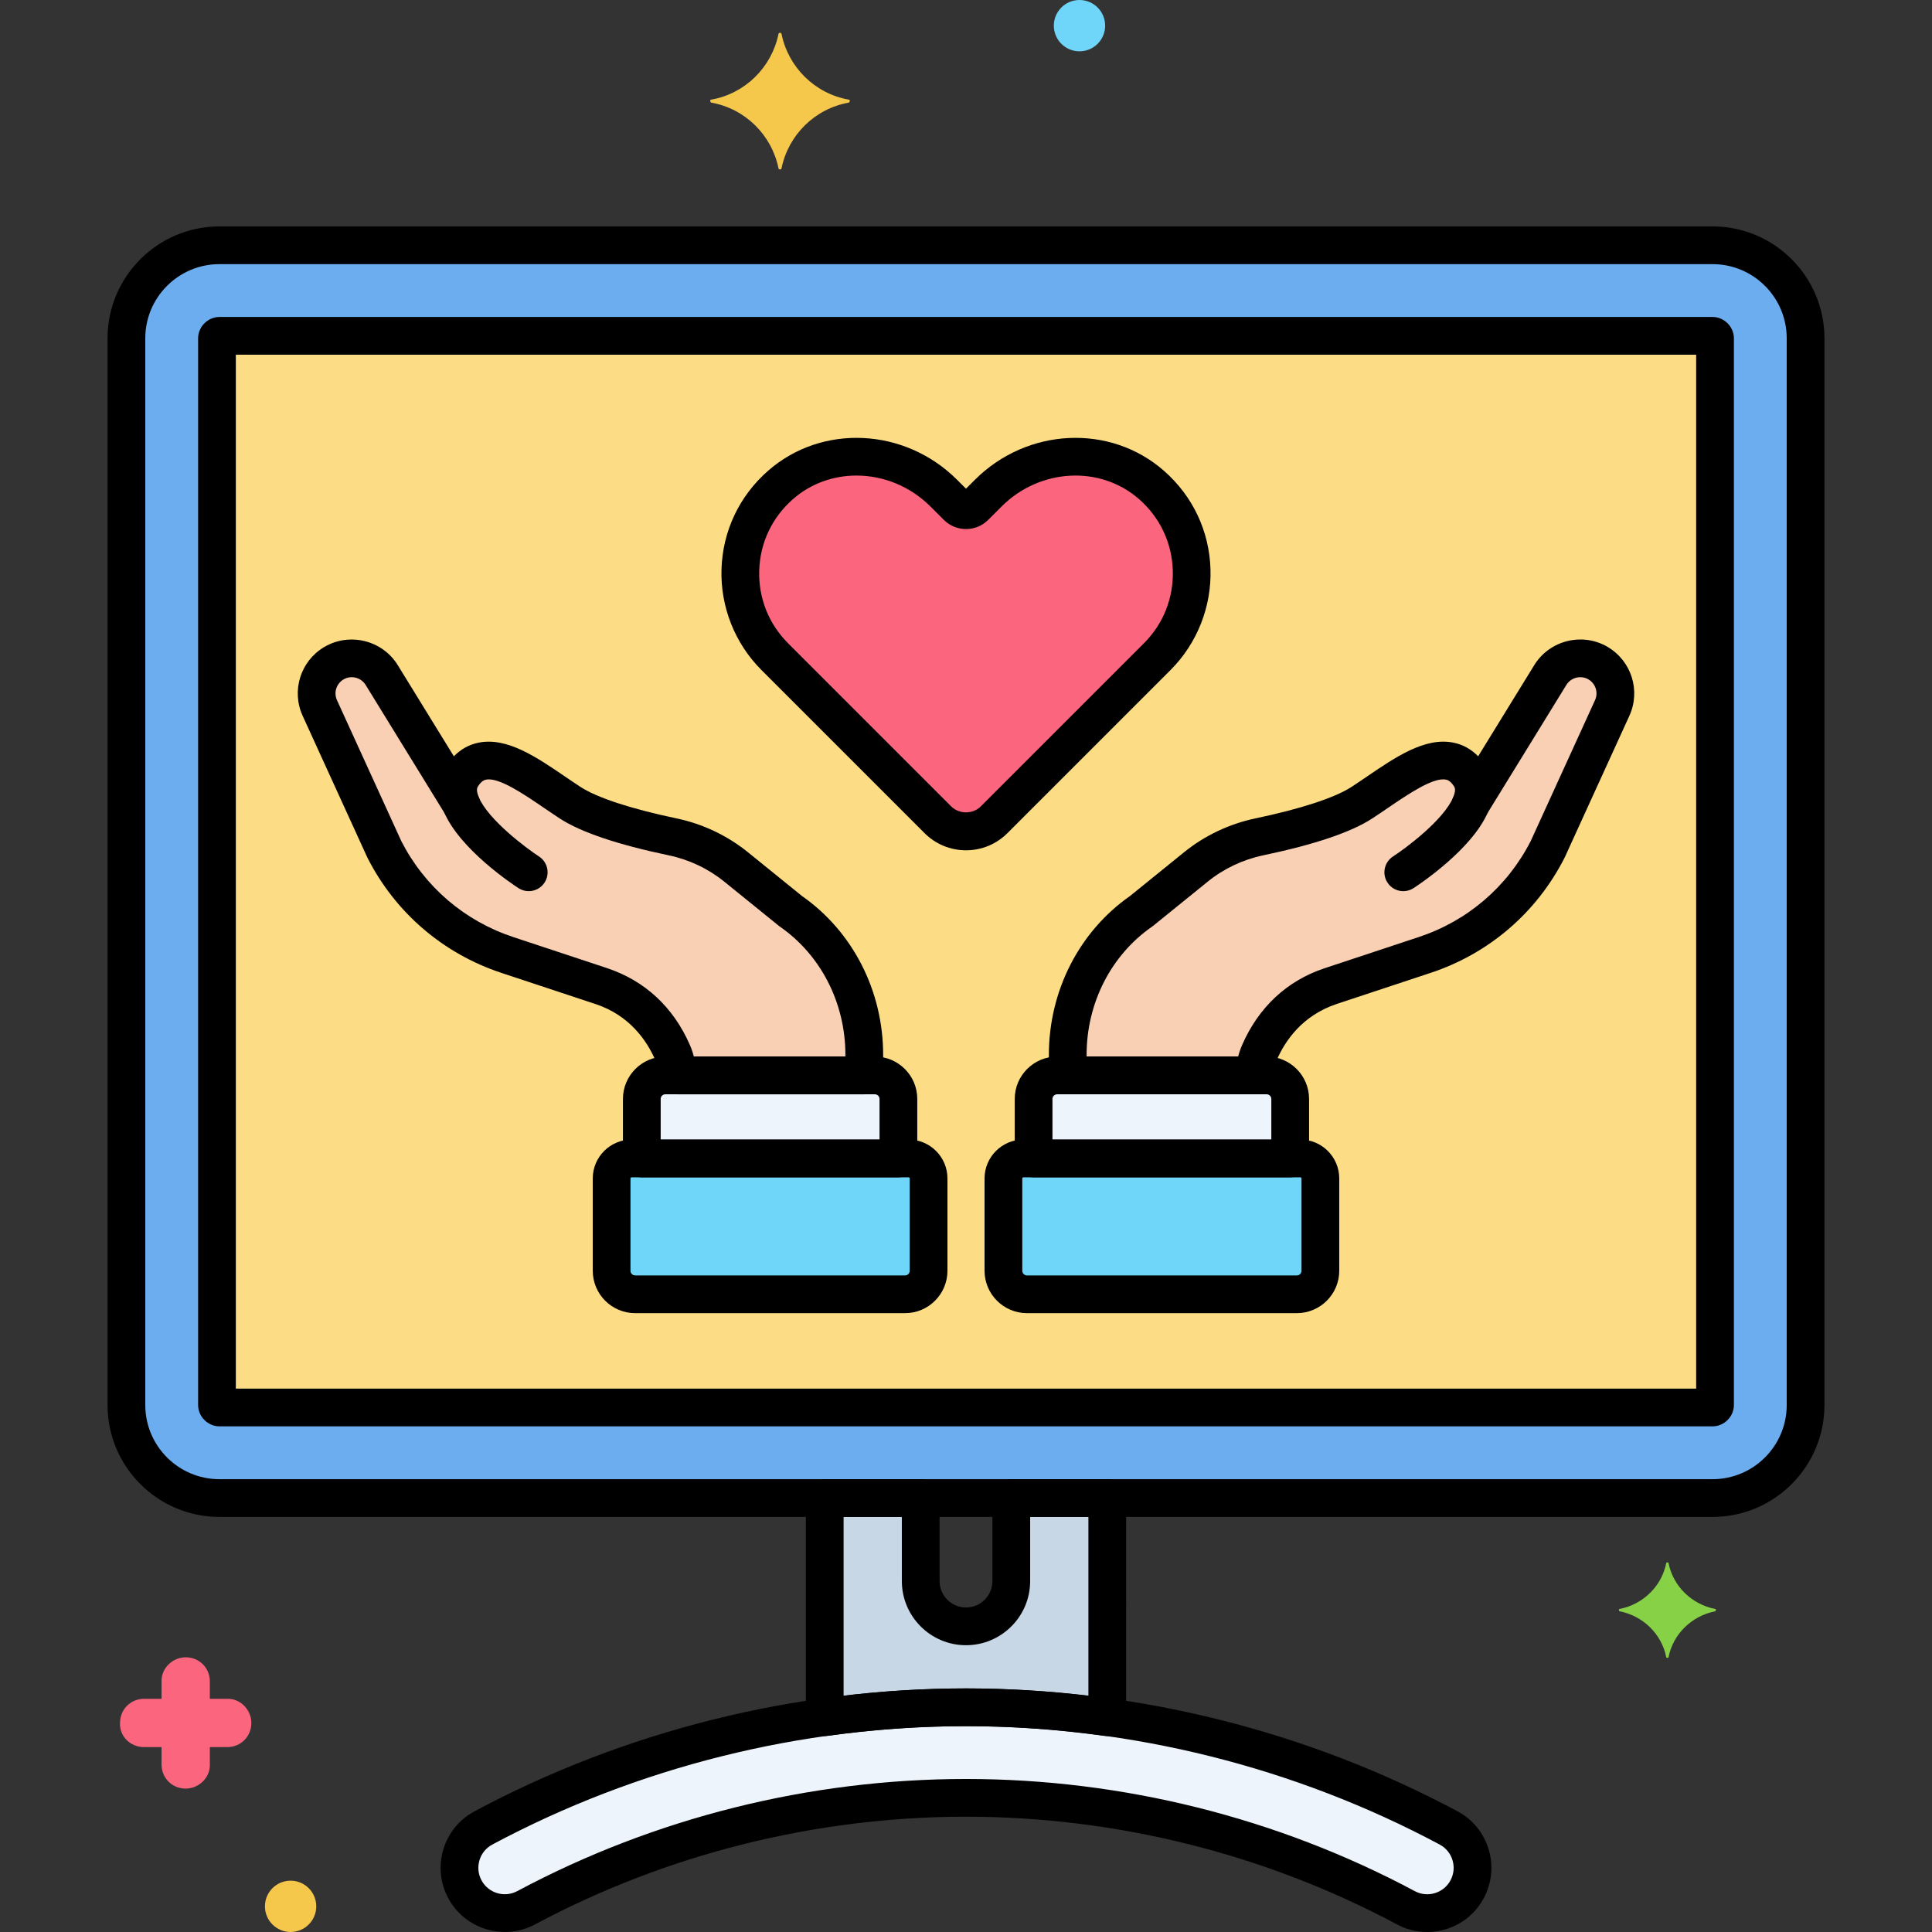 <?xml version="1.0" encoding="utf-8"?>
<!-- Generator: Adobe Illustrator 24.0.0, SVG Export Plug-In . SVG Version: 6.00 Build 0)  -->
<svg version="1.1" xmlns="http://www.w3.org/2000/svg" xmlns:xlink="http://www.w3.org/1999/xlink" x="0px" y="0px"
	 viewBox="0 0 256 256" style="enable-background:new 0 0 256 256;" xml:space="preserve">
<rect x="0" y="0" width="256" height="256" fill="#333333" stroke="none"/>
<style type="text/css">
	.st0{fill:#6CADEF;}
	.st1{fill:#F9D0B4;}
	.st2{fill:#5B5D60;}
	.st3{fill:#9BE5F9;}
	.st4{fill:#FC657E;}
	.st5{fill:#70D6F9;}
	.st6{fill:#F5C84C;}
	.st7{fill:#F98FA6;}
	.st8{fill:#FED690;}
	.st9{fill:#87D147;}
	.st10{fill:#B2E26D;}
	.st11{fill:#EDF4FC;}
	.st12{fill:#FCDD86;}
	.st13{fill:#754E34;}
	.st14{fill:#B598F9;}
	.st15{fill:#5290DB;}
	.st16{fill:#C7D7E5;}
	.st17{fill:#C18E6B;}
	.st18{fill:#DAE6F1;}
	.st19{fill:#3CAADC;}
	.st20{fill:#818182;}
	.st21{fill:#CBEFF7;}
	.st22{fill:#FCA265;}
	.st23{fill:#A57453;}
	.st24{fill:#8652D8;}
	.st25{fill:#966AEA;}
	.st26{fill:#FEB872;}
	.st27{fill:#EDB311;}
	.st28{fill:#EF4460;}
</style>
<g id="Layer_1">
</g>
<g id="Layer_2">
</g>
<g id="Layer_3">
</g>
<g id="Layer_4">
</g>
<g id="Layer_5">
</g>
<g id="Layer_6">
</g>
<g id="Layer_7">
</g>
<g id="Layer_8">
</g>
<g id="Layer_9">
</g>
<g id="Layer_10">
</g>
<g id="Layer_11">
</g>
<g id="Layer_12">
</g>
<g id="Layer_13">
</g>
<g id="Layer_14">
</g>
<g id="Layer_15">
</g>
<g id="Layer_16">
</g>
<g id="Layer_17">
</g>
<g id="Layer_18">
</g>
<g id="Layer_19">
</g>
<g id="Layer_20">
</g>
<g id="Layer_21">
</g>
<g id="Layer_22">
</g>
<g id="Layer_23">
</g>
<g id="Layer_24">
</g>
<g id="Layer_25">
</g>
<g id="Layer_26">
</g>
<g id="Layer_27">
</g>
<g id="Layer_28">
</g>
<g id="Layer_29">
</g>
<g id="Layer_30">
</g>
<g id="Layer_31">
</g>
<g id="Layer_32">
</g>
<g id="Layer_33">
</g>
<g id="Layer_34">
</g>
<g id="Layer_35">
</g>
<g id="Layer_36">
</g>
<g id="Layer_37">
</g>
<g id="Layer_38">
</g>
<g id="Layer_39">
</g>
<g id="Layer_40">
</g>
<g id="Layer_41">
</g>
<g id="Layer_42">
</g>
<g id="Layer_43">
</g>
<g id="Layer_44">
</g>
<g id="Layer_45">
</g>
<g id="Layer_46">
</g>
<g id="Layer_47">
</g>
<g id="Layer_48">
</g>
<g id="Layer_49">
</g>
<g id="Layer_50">
</g>
<g id="Layer_51">
</g>
<g id="Layer_52">
</g>
<g id="Layer_53">
</g>
<g id="Layer_54">
</g>
<g id="Layer_55">
	<g>
		<g>
			<g>
				<path class="st0" d="M226.925,32.5H29.075c-6.779,0-12.325,5.546-12.325,12.325v141.35c0,6.779,5.546,12.325,12.325,12.325
					h197.849c6.779,0,12.325-5.546,12.325-12.325V44.825C239.25,38.046,233.704,32.5,226.925,32.5z"/>
			</g>
		</g>
		<g>
			<g>
				<path class="st12" d="M226.925,44.5H29.075c-0.152,0-0.325,0.173-0.325,0.325v141.35c0,0.152,0.173,0.325,0.325,0.325h197.85
					c0.152,0,0.325-0.173,0.325-0.325V44.825C227.25,44.673,227.077,44.5,226.925,44.5z"/>
			</g>
		</g>
		<g>
			<g>
				<path class="st11" d="M167.845,142.5h-27.776c-1.712,0-3.112,1.4-3.112,3.112v7.888h34v-7.888
					C170.957,143.9,169.557,142.5,167.845,142.5z"/>
			</g>
		</g>
		<g>
			<g>
				<path class="st1" d="M211.765,87.882c-2.185-1.298-5.007-0.602-6.34,1.562l-10.55,17.142l-0.009,0.009
					c0.554-1.322,0.635-2.624-0.11-3.771c-3.213-4.946-9.149,0.188-14.32,3.547c-3.193,2.074-9.341,3.63-13.578,4.518
					c-3.076,0.644-5.953,2.005-8.395,3.982c-2.445,1.979-4.45,3.603-7.223,5.849c-6.466,4.484-9.759,11.72-9.759,19.045v2.732
					h24.733c0.036-1.055,0.255-2.093,0.679-3.063c1.073-2.455,3.602-6.829,9.374-8.757l0.077-0.026l12.436-4.118
					c7.059-2.338,12.912-7.363,16.292-13.986l8.552-18.734C214.609,91.654,213.808,89.096,211.765,87.882z"/>
			</g>
		</g>
		<g>
			<g>
				<path class="st5" d="M172.308,153.5h-36.703c-1.463,0-2.648,1.186-2.648,2.648v12.235c0,1.721,1.396,3.117,3.117,3.117h35.766
					c1.721,0,3.117-1.396,3.117-3.117v-12.234C174.957,154.686,173.771,153.5,172.308,153.5z"/>
			</g>
		</g>
		<g>
			<g>
				<path class="st11" d="M115.931,142.5H88.155c-1.712,0-3.112,1.4-3.112,3.112v7.888h34v-7.888
					C119.043,143.9,117.642,142.5,115.931,142.5z"/>
			</g>
		</g>
		<g>
			<g>
				<path class="st1" d="M104.761,120.722c-2.774-2.246-4.779-3.87-7.223-5.849c-2.442-1.978-5.32-3.338-8.395-3.982
					c-4.237-0.888-10.386-2.444-13.578-4.518c-5.171-3.359-11.107-8.494-14.32-3.547c-0.745,1.147-0.664,2.448-0.11,3.771
					l-0.009-0.009l-10.55-17.142c-1.332-2.164-4.154-2.86-6.34-1.562c-2.044,1.214-2.844,3.772-1.857,5.934l8.552,18.734
					c3.379,6.624,9.233,11.649,16.292,13.986l12.436,4.118l0.077,0.026c5.773,1.928,8.301,6.302,9.374,8.757
					c0.424,0.969,0.643,2.008,0.679,3.063h24.733v-2.732C114.52,132.443,111.227,125.207,104.761,120.722z"/>
			</g>
		</g>
		<g>
			<g>
				<path class="st5" d="M120.394,153.5H83.692c-1.463,0-2.649,1.186-2.649,2.649v12.234c0,1.721,1.396,3.117,3.117,3.117h35.766
					c1.721,0,3.117-1.396,3.117-3.117v-12.234C123.043,154.686,121.857,153.5,120.394,153.5z"/>
			</g>
		</g>
		<g>
			<g>
				<path class="st4" d="M152.587,64.267c-6.233-5.476-15.783-4.78-21.649,1.087l-1.761,1.761c-0.649,0.65-1.703,0.65-2.352,0
					l-1.761-1.761c-5.866-5.866-15.416-6.562-21.649-1.086c-6.83,6-7.083,16.413-0.757,22.738l21.621,21.621
					c2.056,2.056,5.389,2.056,7.445,0l21.621-21.621C159.669,80.679,159.417,70.267,152.587,64.267z"/>
			</g>
		</g>
		<g>
			<g>
				<path class="st11" d="M191.943,242.208c-19.561-10.457-41.672-15.983-63.943-15.983s-44.383,5.526-63.943,15.983
					c-2.922,1.562-4.025,5.197-2.463,8.119c1.563,2.923,5.195,4.024,8.12,2.463c17.826-9.528,37.981-14.565,58.286-14.565
					c20.306,0,40.46,5.037,58.287,14.565c2.919,1.561,6.556,0.464,8.119-2.463C195.969,247.405,194.866,243.77,191.943,242.208z"/>
			</g>
		</g>
		<g>
			<g>
				<path class="st16" d="M134,198.5v11c0,3.313-2.687,6-6,6s-6-2.687-6-6v-11h-12.719v29.042
					c6.192-0.863,12.448-1.317,18.719-1.317c6.271,0,12.527,0.454,18.719,1.317V198.5H134z"/>
			</g>
		</g>
		<g>
			<g>
				<g>
					<g>
						<path d="M197.249,245.032c-0.659-2.174-2.125-3.959-4.127-5.029c-19.921-10.649-42.439-16.278-65.122-16.278
							s-45.201,5.629-65.121,16.278c-2.003,1.07-3.469,2.855-4.128,5.029c-0.659,2.173-0.433,4.472,0.638,6.474
							c2.209,4.132,7.367,5.694,11.504,3.489c17.466-9.336,37.213-14.271,57.107-14.271s39.642,4.935,57.108,14.271
							c1.251,0.668,2.617,1.008,3.997,1.008c0.827,0,1.66-0.122,2.474-0.369c2.175-0.658,3.962-2.124,5.031-4.128
							C197.682,249.504,197.908,247.205,197.249,245.032z M192.201,249.149c-0.44,0.825-1.176,1.429-2.07,1.699
							c-0.896,0.271-1.842,0.178-2.665-0.264c-18.189-9.722-38.752-14.86-59.466-14.86s-41.276,5.139-59.463,14.86
							c-1.702,0.908-3.829,0.266-4.739-1.437c-0.44-0.824-0.533-1.771-0.263-2.665c0.271-0.895,0.875-1.63,1.7-2.07
							c19.198-10.264,40.901-15.688,62.765-15.688s43.566,5.425,62.766,15.688c0.824,0.44,1.428,1.176,1.699,2.07
							C192.735,247.378,192.643,248.324,192.201,249.149z"/>
					</g>
				</g>
			</g>
		</g>
		<g>
			<g>
				<g>
					<path d="M226.925,30H29.075C20.9,30,14.25,36.65,14.25,44.825v141.35C14.25,194.35,20.9,201,29.075,201h197.85
						c8.175,0,14.825-6.65,14.825-14.825V44.825C241.75,36.65,235.1,30,226.925,30z M236.75,186.175
						c0,5.418-4.407,9.825-9.825,9.825H29.075c-5.418,0-9.825-4.407-9.825-9.825V44.825c0-5.418,4.407-9.825,9.825-9.825h197.85
						c5.418,0,9.825,4.407,9.825,9.825V186.175z"/>
				</g>
			</g>
		</g>
		<g>
			<g>
				<g>
					<path d="M226.925,42H29.075c-1.531,0-2.825,1.294-2.825,2.825v141.35c0,1.531,1.294,2.825,2.825,2.825h197.85
						c1.531,0,2.825-1.294,2.825-2.825V44.825C229.75,43.294,228.456,42,226.925,42z M224.75,184H31.25V47h193.5V184z"/>
				</g>
			</g>
		</g>
		<g>
			<g>
				<g>
					<path d="M146.719,196H134c-1.381,0-2.5,1.119-2.5,2.5v11c0,1.93-1.57,3.5-3.5,3.5s-3.5-1.57-3.5-3.5v-11
						c0-1.381-1.119-2.5-2.5-2.5h-12.719c-1.381,0-2.5,1.119-2.5,2.5v29.041c0,0.724,0.313,1.411,0.858,1.886
						c0.546,0.475,1.269,0.689,1.986,0.591c6.159-0.858,12.341-1.293,18.374-1.293s12.215,0.435,18.374,1.293
						c0.115,0.016,0.23,0.023,0.345,0.023c0.6,0,1.184-0.216,1.642-0.614c0.545-0.475,0.858-1.162,0.858-1.886V198.5
						C149.219,197.119,148.1,196,146.719,196z M144.219,224.698c-5.442-0.646-10.886-0.974-16.219-0.974s-10.776,0.327-16.219,0.974
						V201h7.719v8.5c0,4.687,3.813,8.5,8.5,8.5s8.5-3.813,8.5-8.5V201h7.719V224.698z"/>
				</g>
			</g>
		</g>
		<g>
			<g>
				<path class="st4" d="M30.206,225.1h-2.4v-2.3c0-1.8-1.4-3.2-3.2-3.2c-1.7,0-3.2,1.4-3.2,3.1v2.4h-2.3c-1.8,0-3.2,1.4-3.2,3.2
					c-0.1,1.7,1.3,3.2,3.2,3.2h2.3v2.3c0,1.8,1.4,3.2,3.2,3.2c1.7,0,3.2-1.4,3.2-3.1v-2.4h2.3c1.8,0,3.2-1.4,3.2-3.2
					C33.306,226.6,31.906,225.1,30.206,225.1z"/>
			</g>
		</g>
		<g>
			<g>
				<path class="st5" d="M143.038,0c-1.878,0-3.4,1.522-3.4,3.4c0,1.878,1.522,3.4,3.4,3.4c1.878,0,3.4-1.522,3.4-3.4
					C146.438,1.522,144.916,0,143.038,0z"/>
			</g>
		</g>
		<g>
			<g>
				<path class="st6" d="M38.506,249.2c-1.878,0-3.4,1.522-3.4,3.4c0,1.878,1.522,3.4,3.4,3.4c1.878,0,3.4-1.522,3.4-3.4
					C41.906,250.722,40.384,249.2,38.506,249.2z"/>
			</g>
		</g>
		<g>
			<g>
				<path class="st9" d="M227.288,213.2c-3.1-0.6-5.6-3-6.2-6.1c0-0.1-0.3-0.1-0.3,0c-0.6,3.1-3.1,5.5-6.2,6.1c-0.1,0-0.1,0.2,0,0.3
					c3.1,0.6,5.6,3,6.2,6.1c0,0.1,0.3,0.1,0.3,0c0.6-3.1,3.1-5.5,6.2-6.1C227.388,213.4,227.388,213.2,227.288,213.2z"/>
			</g>
		</g>
		<g>
			<g>
				<path class="st6" d="M112.456,13.2c-4.5-0.8-8-4.3-8.9-8.7c0-0.2-0.4-0.2-0.4,0c-0.9,4.4-4.4,7.9-8.9,8.7c-0.2,0-0.2,0.3,0,0.4
					c4.5,0.8,8,4.3,8.9,8.7c0,0.2,0.4,0.2,0.4,0c0.9-4.4,4.4-7.9,8.9-8.7C112.656,13.5,112.656,13.2,112.456,13.2z"/>
			</g>
		</g>
		<g>
			<g>
				<path d="M195.834,104.338c-1.269-0.542-2.738,0.049-3.28,1.319c-1.276,2.994-6.19,6.669-7.977,7.832
					c-1.156,0.753-1.484,2.302-0.731,3.458c0.479,0.737,1.28,1.138,2.098,1.138c0.467,0,0.938-0.131,1.359-0.403
					c0.787-0.512,7.75-5.138,9.851-10.063C197.694,106.349,197.104,104.88,195.834,104.338z"/>
			</g>
		</g>
		<g>
			<g>
				<g>
					<path d="M167.845,140h-27.775c-3.095,0-5.612,2.518-5.612,5.612v7.888c0,1.381,1.119,2.5,2.5,2.5h34c1.381,0,2.5-1.119,2.5-2.5
						v-7.888C173.457,142.518,170.939,140,167.845,140z M168.457,151h-29v-5.388c0-0.332,0.28-0.612,0.612-0.612h27.775
						c0.332,0,0.612,0.28,0.612,0.612V151z"/>
				</g>
			</g>
		</g>
		<g>
			<g>
				<g>
					<path d="M213.042,85.732C213.041,85.732,213.041,85.732,213.042,85.732c-3.342-1.986-7.713-0.904-9.746,2.401l-7.434,12.079
						c-0.925-0.949-2.025-1.557-3.285-1.81c-3.756-0.756-7.674,1.92-11.466,4.506c-0.688,0.468-1.369,0.933-2.037,1.367
						c-2.2,1.429-6.721,2.908-12.729,4.167c-3.456,0.725-6.727,2.276-9.455,4.486l-7.153,5.793
						c-6.737,4.712-10.756,12.571-10.756,21.045v2.732c0,1.381,1.119,2.5,2.5,2.5h24.732c1.348,0,2.452-1.067,2.499-2.414
						c0.026-0.771,0.185-1.493,0.471-2.147c1.11-2.541,3.379-5.885,7.946-7.41l12.436-4.118c7.732-2.561,14.029-7.967,17.732-15.223
						c0.017-0.033,0.032-0.065,0.048-0.099l8.552-18.734C217.417,91.524,216.189,87.604,213.042,85.732z M211.348,92.778
						l-8.528,18.684c-3.104,6.053-8.368,10.563-14.827,12.702l-12.519,4.146c-4.938,1.648-8.697,5.15-10.872,10.126
						c-0.222,0.505-0.401,1.027-0.541,1.564h-20.08v-0.232c0-6.868,3.246-13.22,8.684-16.99c0.051-0.036,0.101-0.073,0.148-0.112
						l7.224-5.85c2.115-1.713,4.651-2.916,7.334-3.478c6.79-1.423,11.644-3.061,14.428-4.868c0.698-0.454,1.411-0.94,2.13-1.43
						c2.662-1.814,5.987-4.08,7.665-3.734c0.17,0.034,0.568,0.114,1.066,0.881c0.084,0.13,0.307,0.474-0.1,1.442
						c-0.452,1.079-0.091,2.323,0.863,3.001c0.952,0.677,2.254,0.6,3.125-0.185c0.177-0.16,0.331-0.345,0.456-0.548l10.55-17.143
						c0.614-0.996,1.93-1.318,2.934-0.724C211.436,90.595,211.806,91.775,211.348,92.778z"/>
				</g>
			</g>
		</g>
		<g>
			<g>
				<g>
					<path d="M172.309,151h-36.703c-2.839,0-5.148,2.31-5.148,5.148v12.234c0,3.098,2.52,5.617,5.617,5.617h35.766
						c3.098,0,5.617-2.52,5.617-5.617v-12.234C177.457,153.31,175.147,151,172.309,151z M172.457,168.383
						c0,0.34-0.277,0.617-0.617,0.617h-35.766c-0.34,0-0.617-0.277-0.617-0.617v-12.234c0-0.082,0.066-0.148,0.148-0.148h36.703
						c0.082,0,0.148,0.066,0.148,0.148V168.383z"/>
				</g>
			</g>
		</g>
		<g>
			<g>
				<path d="M71.422,113.488c-1.664-1.08-6.699-4.839-7.976-7.831c-0.542-1.271-2.013-1.857-3.28-1.319
					c-1.271,0.542-1.86,2.011-1.319,3.28c2.101,4.926,9.063,9.552,9.851,10.063c0.421,0.273,0.894,0.403,1.36,0.403
					c0.817,0,1.619-0.401,2.099-1.138C72.908,115.789,72.579,114.24,71.422,113.488z"/>
			</g>
		</g>
		<g>
			<g>
				<g>
					<path d="M115.931,140H88.155c-3.095,0-5.612,2.518-5.612,5.612v7.888c0,1.381,1.119,2.5,2.5,2.5h34c1.381,0,2.5-1.119,2.5-2.5
						v-7.888C121.543,142.518,119.025,140,115.931,140z M116.543,151h-29v-5.388c0-0.332,0.28-0.612,0.612-0.612h27.775
						c0.332,0,0.612,0.28,0.612,0.612V151z"/>
				</g>
			</g>
		</g>
		<g>
			<g>
				<g>
					<path d="M106.264,118.723l-7.153-5.792c-2.729-2.211-5.999-3.763-9.455-4.487c-6.009-1.259-10.529-2.738-12.729-4.168
						c-0.669-0.435-1.351-0.899-2.038-1.368c-3.792-2.584-7.705-5.26-11.466-4.504c-1.26,0.253-2.359,0.86-3.284,1.81l-7.434-12.079
						c-2.034-3.307-6.405-4.381-9.745-2.401c0,0,0,0-0.001,0c-3.147,1.871-4.375,5.792-2.854,9.122l8.552,18.734
						c0.016,0.033,0.031,0.065,0.048,0.099c3.703,7.256,10,12.662,17.732,15.223l12.507,4.142c4.496,1.502,6.765,4.846,7.875,7.387
						c0.286,0.655,0.444,1.377,0.471,2.147c0.047,1.347,1.151,2.414,2.499,2.414h24.732c1.381,0,2.5-1.119,2.5-2.5v-2.732
						C117.02,131.294,113.001,123.435,106.264,118.723z M112.02,140h-20.08c-0.14-0.537-0.319-1.059-0.54-1.563
						c-2.176-4.977-5.936-8.479-10.956-10.154l-12.436-4.118c-6.459-2.139-11.723-6.649-14.827-12.702l-8.528-18.684
						c-0.458-1.003-0.088-2.184,0.86-2.747c1.005-0.598,2.32-0.272,2.934,0.724l10.55,17.143c0.125,0.203,0.289,0.396,0.466,0.557
						c0.873,0.785,2.17,0.857,3.12,0.18c0.954-0.678,1.311-1.926,0.858-3.005c-0.407-0.97-0.184-1.313-0.1-1.442
						c0.498-0.767,0.896-0.847,1.066-0.881c1.685-0.347,5.002,1.919,7.664,3.733c0.719,0.489,1.432,0.976,2.131,1.43
						c2.783,1.808,7.638,3.446,14.428,4.869c2.683,0.562,5.219,1.765,7.334,3.479l7.224,5.849c0.048,0.039,0.098,0.076,0.148,0.112
						c5.438,3.771,8.684,10.122,8.684,16.99V140z"/>
				</g>
			</g>
		</g>
		<g>
			<g>
				<g>
					<path d="M120.395,151H83.691c-2.839,0-5.148,2.31-5.148,5.148v12.234c0,3.098,2.52,5.617,5.617,5.617h35.766
						c3.098,0,5.617-2.52,5.617-5.617v-12.234C125.543,153.31,123.233,151,120.395,151z M120.543,168.383
						c0,0.34-0.277,0.617-0.617,0.617H84.16c-0.34,0-0.617-0.277-0.617-0.617v-12.234c0-0.082,0.066-0.148,0.148-0.148h36.703
						c0.082,0,0.148,0.066,0.148,0.148V168.383z"/>
				</g>
			</g>
		</g>
		<g>
			<g>
				<g>
					<path d="M154.237,62.389C154.237,62.389,154.237,62.389,154.237,62.389c-7.126-6.261-18.137-5.735-25.067,1.196l-1.17,1.17
						l-1.17-1.169c-6.931-6.933-17.94-7.459-25.067-1.197c-3.809,3.346-5.996,7.968-6.159,13.015
						c-0.161,4.978,1.766,9.85,5.285,13.369l21.62,21.621c1.467,1.467,3.417,2.274,5.491,2.274s4.024-0.808,5.49-2.274
						l21.621-21.621c3.52-3.52,5.446-8.392,5.285-13.369C160.233,70.356,158.046,65.734,154.237,62.389z M151.576,85.237
						l-21.622,21.621c-1.043,1.045-2.864,1.045-3.909,0l-21.621-21.621c-2.583-2.584-3.94-6.019-3.823-9.672
						c0.118-3.651,1.703-6.997,4.462-9.421c2.388-2.097,5.389-3.13,8.427-3.13c3.518,0,7.084,1.385,9.806,4.107l1.76,1.759
						c0.787,0.787,1.833,1.222,2.945,1.222s2.158-0.435,2.943-1.22l1.762-1.762c5.072-5.072,13.08-5.501,18.232-0.977h-0.001
						c2.76,2.424,4.345,5.77,4.463,9.421C155.517,79.219,154.159,82.653,151.576,85.237z"/>
				</g>
			</g>
		</g>
	</g>
</g>
<g id="Layer_56">
</g>
<g id="Layer_57">
</g>
<g id="Layer_58">
</g>
<g id="Layer_59">
</g>
<g id="Layer_60">
</g>
<g id="Layer_61">
</g>
<g id="Layer_62">
</g>
<g id="Layer_63">
</g>
<g id="Layer_64">
</g>
<g id="Layer_65">
</g>
<g id="Layer_66">
</g>
<g id="Layer_67">
</g>
<g id="Layer_68">
</g>
<g id="Layer_69">
</g>
<g id="Layer_70">
</g>
<g id="Layer_71">
</g>
<g id="Layer_72">
</g>
<g id="Layer_73">
</g>
<g id="Layer_74">
</g>
<g id="Layer_75">
</g>
<g id="Layer_76">
</g>
<g id="Layer_77">
</g>
<g id="Layer_78">
</g>
<g id="Layer_79">
</g>
<g id="Layer_80">
</g>
</svg>
